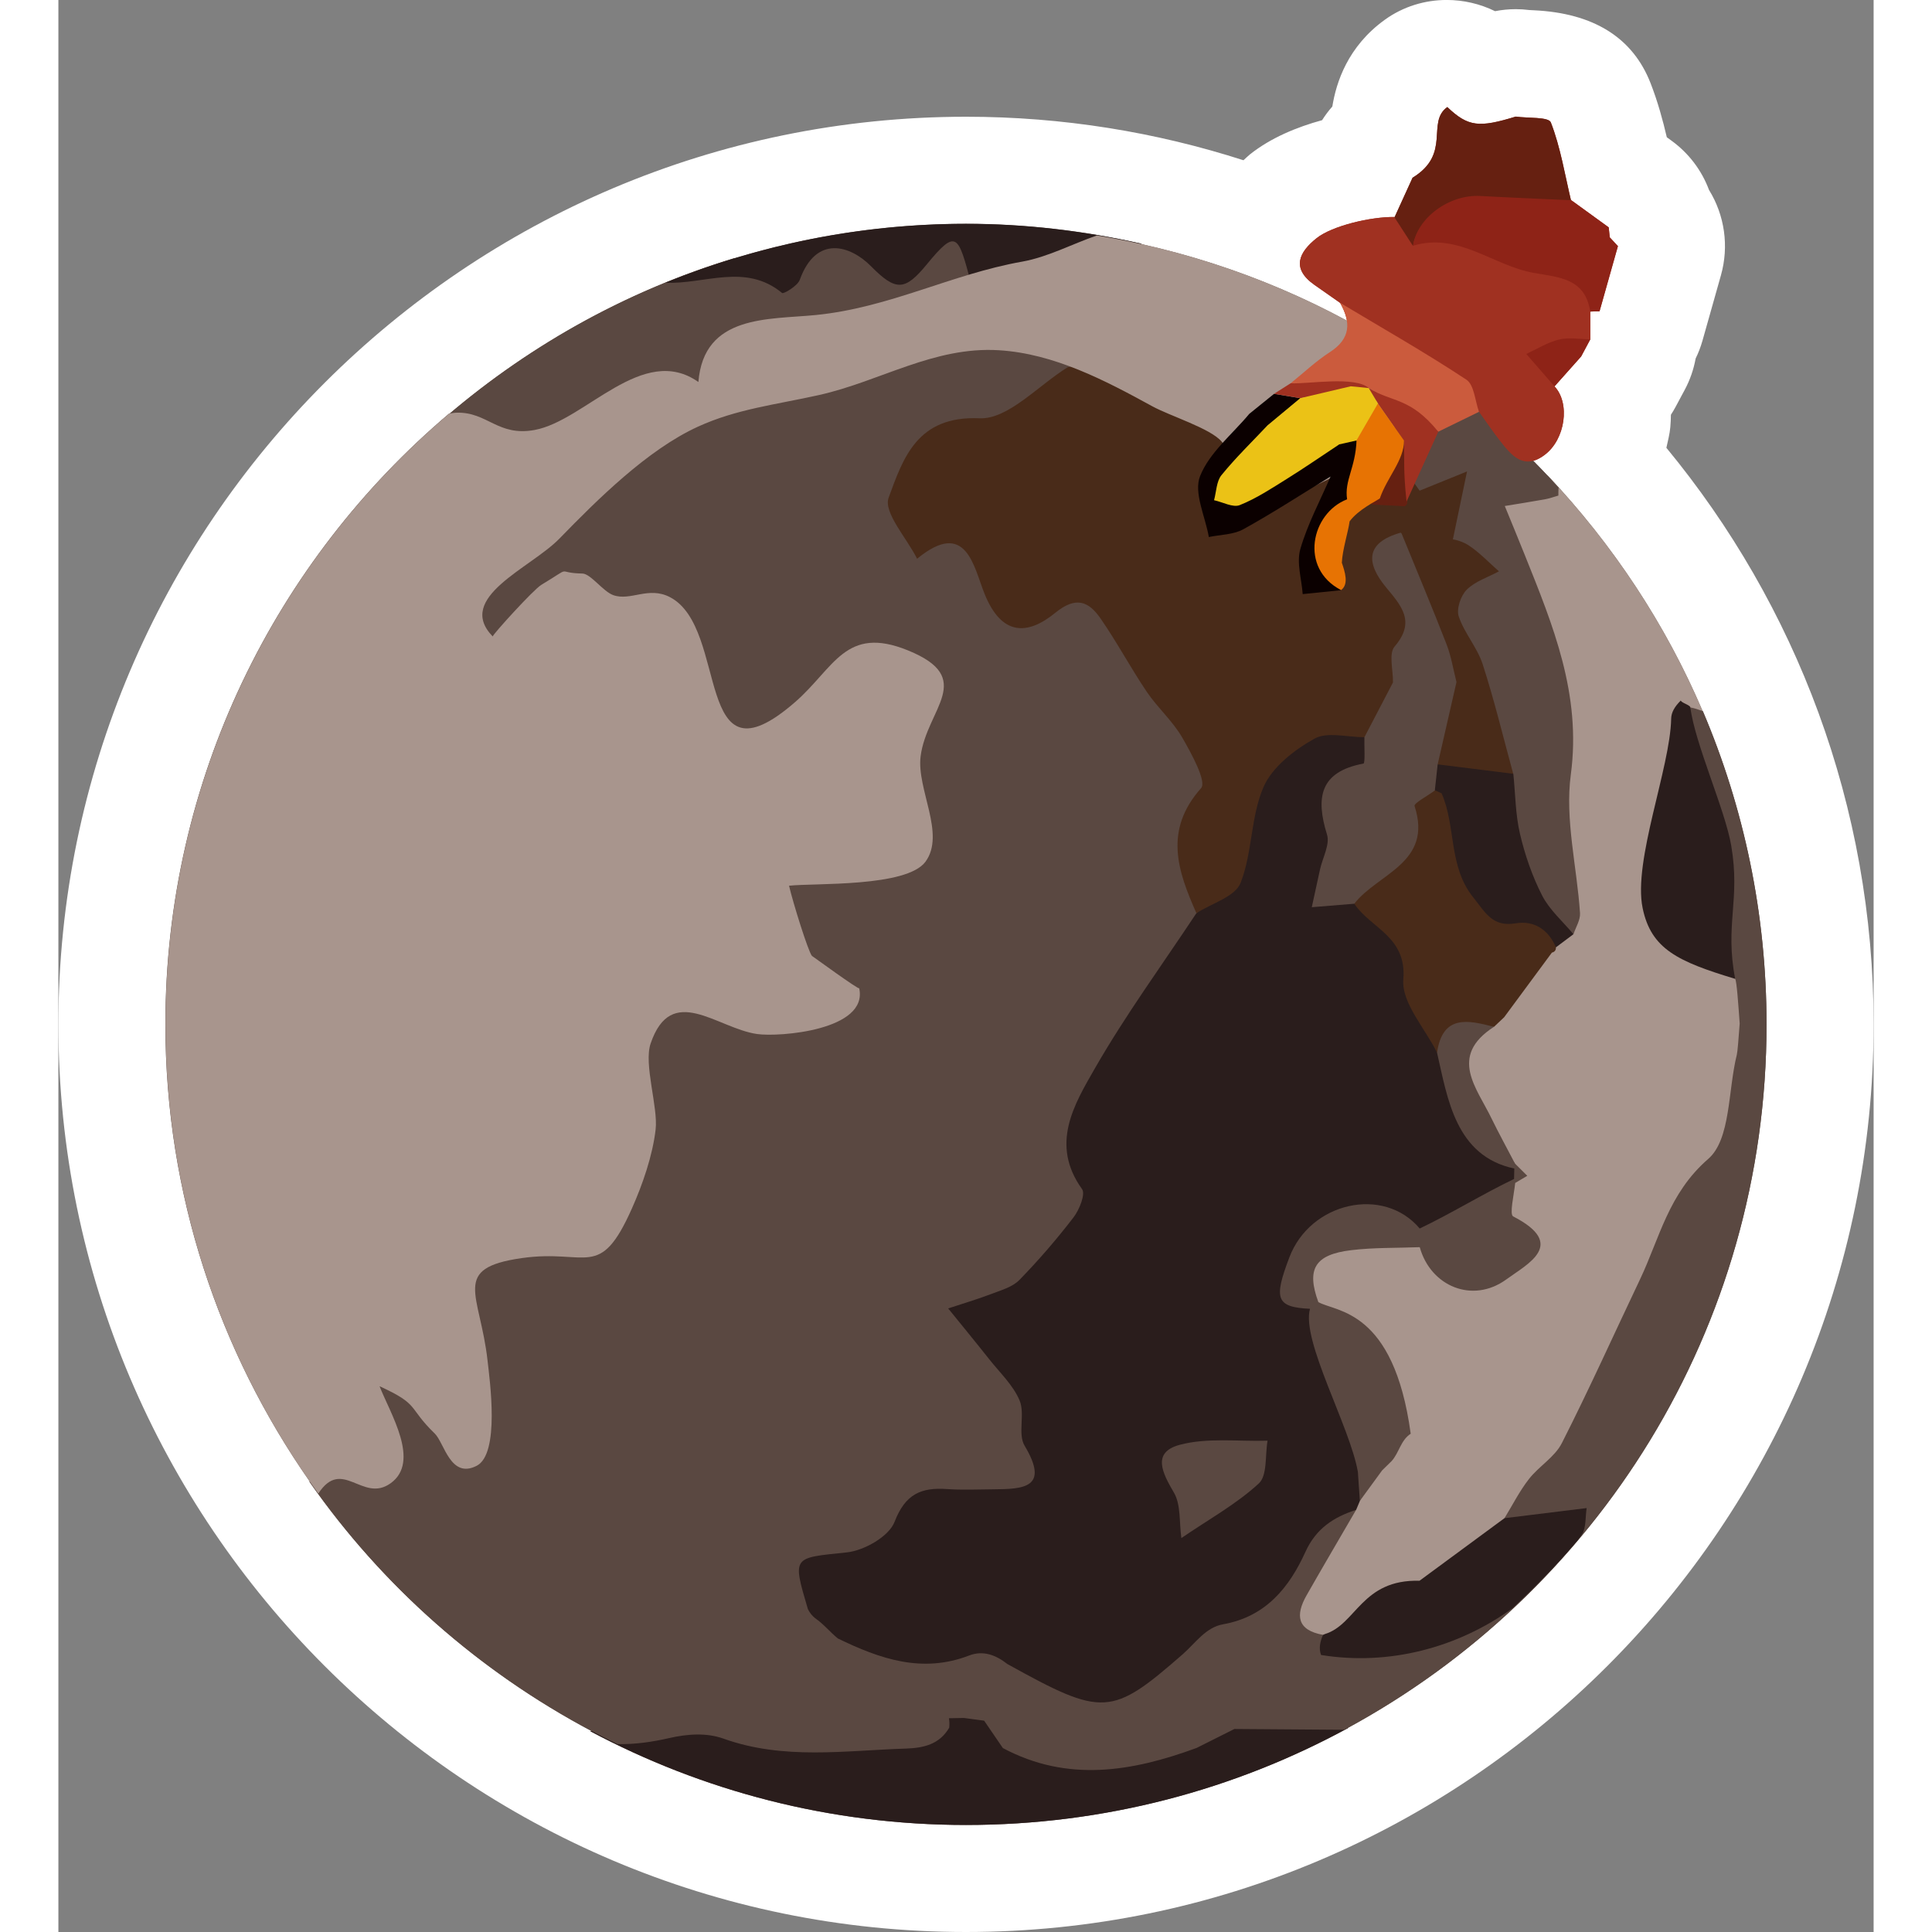 <?xml version="1.0" encoding="utf-8"?>
<!-- Generator: Adobe Illustrator 19.0.0, SVG Export Plug-In . SVG Version: 6.00 Build 0)  -->
<svg version="1.1" id="zeelish_icon" xmlns="http://www.w3.org/2000/svg" xmlns:xlink="http://www.w3.org/1999/xlink" x="0px"
	 y="0px" viewBox="0 0 469.77 499.99" style="enable-background:new 0 0 469.77 499.99;" xml:space="preserve" width="160px" height="160px">
<rect x="0" y="0" width="469.77" height="499.99" fill="#808080" stroke="none"/>
<style type="text/css">
	.st0{fill:#FFFFFF;}
	.st1{fill:#5A4841;}
	.st2{fill:#A03121;}
	.st3{fill:#A8958D;}
	.st4{fill:#2A1D1C;}
	.st5{fill:#492B19;}
	.st6{fill:#662011;}
	.st7{fill:#CB5B3D;}
	.st8{fill:#8E2317;}
	.st9{fill:#0B0000;}
	.st10{fill:#EBC216;}
	.st11{fill:#E77303;}
</style>
<g id="group_4_">
	<path id="lining_4_" class="st0" d="M416.14,115.89c0.38-1.78,0.86-3.53,1.02-5.37c0.09-1.06,0.14-2.12,0.15-3.18
		c0.43-0.66,0.83-1.34,1.21-2.04l1.67-3.12l0.7-1.3c1.36-2.54,2.31-5.28,2.82-8.1c0.73-1.49,1.33-3.05,1.79-4.69l2.83-10.02
		l1.93-6.84c2.13-7.54,0.95-15.55-3.09-22.08c-1.89-5.06-5.24-9.51-9.7-12.74l-1.22-0.89c-1.03-4.4-2.31-9.13-4.21-14.01
		c-4.6-11.78-14.75-18.12-30.16-18.85c-0.4-0.02-0.8-0.03-1.18-0.06c-1.18-0.15-2.36-0.23-3.54-0.23c-1.8,0-3.6,0.18-5.36,0.52
		c-3.92-1.92-8.21-2.9-12.51-2.9c-5.62,0-11.25,1.68-16.03,5.13c-9.61,6.93-12.57,16.23-13.57,22.44c-0.98,1.11-1.86,2.29-2.65,3.54
		c-6.5,1.77-13.3,4.57-18.68,8.86c-0.62,0.5-1.1,1.01-1.67,1.51c-22.64-7.28-46.75-11.26-71.78-11.26C105.37,30.23,0,135.6,0,265.11
		s105.37,234.88,234.88,234.88c129.52,0,234.89-105.37,234.89-234.88C469.77,208.49,449.63,156.49,416.14,115.89z"/>
	<path id="planet_background" class="st1" d="M442.06,265.11c0-28.78-5.89-56.18-16.49-81.08c-0.02-0.01-0.05-0.02-0.07-0.02
		c-9.68-22.71-23.37-43.24-40.07-60.93c-0.02,0-0.05,0-0.07,0c-9.93-10.54-20.87-20.1-32.8-28.38l0,0c0,0-0.01,0-0.01-0.01
		c-1.06-0.73-2.11-1.48-3.18-2.19c-0.02,0-0.04,0.01-0.07,0.01c-20.67-13.72-43.96-23.74-68.95-29.32
		c-0.11-0.06-0.22-0.12-0.32-0.17c-14.55-3.24-29.63-5.09-45.16-5.09c-20.8,0-40.85,3.14-59.78,8.87c-0.03,0-0.06,0-0.09,0
		c-27.44,8.27-52.37,22.17-73.7,40.22c-0.07,0.01-0.14,0.02-0.21,0.03c-44.85,38-73.4,94.66-73.4,158.06
		c0,44.04,13.93,84.73,37.37,118.29c-0.02,0.04-0.06,0.06-0.08,0.1c18.79,26.91,43.83,49.02,72.98,64.49
		c-0.11,0.01-0.23,0.02-0.34,0.02c29.01,15.46,62.09,24.28,97.25,24.28c35.82,0,69.52-9.1,98.91-25.1
		c-0.01-0.01-0.02-0.02-0.04-0.04C398.26,412.04,442.06,343.71,442.06,265.11z"/>
	<path id="volcano_background" class="st2" d="M403.6,63.7c-0.7-0.76-1.41-1.52-2.11-2.28c-0.09-0.86-0.18-1.72-0.27-2.58
		c-3.23-2.34-6.46-4.68-9.68-7.02c-0.03,0-0.06,0-0.09,0c-1.59-6.68-2.74-13.82-5.21-20.14c-0.57-1.46-5.92-1.05-9.08-1.5
		c-9.45,2.89-12.3,2.68-17.71-2.47c-5.54,3.99,1.16,12.07-8.99,18.29c-1.55,3.4-3.1,6.81-4.65,10.21c-0.01-0.01-0.02-0.03-0.03-0.04
		c-6.09-0.09-16.13,2.27-20.17,5.49c-4.49,3.57-6.66,7.78-0.54,12.08c2.21,1.55,4.42,3.09,6.63,4.64c2.86,5.04,2.79,9.28-2.66,12.79
		c-3.61,2.32-6.77,5.34-10.12,8.04c0,0,0,0,0.01,0c0,0,0,0-0.01,0c-1.43,0.91-2.86,1.81-4.29,2.72c-2.13,1.72-4.27,3.45-6.4,5.17
		c-4.41,5.3-10.32,10.02-12.74,16.12c-1.7,4.28,1.35,10.44,2.27,15.76c2.99-0.63,6.34-0.59,8.9-2c7.7-4.25,15.09-9.07,22.6-13.66
		c-2.68,6.23-5.95,12.29-7.82,18.76c-1.02,3.54,0.33,7.76,0.61,11.67c3.3-0.34,6.6-0.67,9.91-1.01c2.09-1.52,0.96-4.81,0.2-7.08
		c0.13-3.27,1.7-8.21,2.01-10.71c1.54-2.06,3.96-3.63,5.75-4.69c-0.04,0.1-0.09,0.21-0.13,0.31c1.95,0.15,6.6,0.32,8.55,0.47
		c0.65-0.3,0.88-0.79,0.68-1.48c2.66-5.86,5.43-11.96,8.1-17.82l0,0c3.51-1.72,7.03-3.44,10.54-5.15c1.81,2.51,3.54,5.09,5.45,7.53
		c2.99,3.81,6.13,7.66,11.53,3.61c5.38-4.03,6.65-13.39,2.55-17.73c2.3-2.58,4.6-5.16,6.9-7.75c0.79-1.48,1.58-2.95,2.37-4.43l0,0
		c0-0.87,0-1.74,0-2.61c0-1.52-0.01-3.05-0.01-4.57c0.8-0.05,1.6-0.07,2.4-0.07C400.42,74.94,402.01,69.32,403.6,63.7z"/>
	<g id="zeelich">
		<path id="color16" class="st3" d="M409.09,339.63c3.58-10.54,5.83-22.74,13.73-30.33c12.53-12.04,11.97-26.89,13.59-41.68
			c-0.02-3.25-0.05-6.5-0.07-9.76c0.87-2.89-0.58-4.93-2.48-6.81c-3.57-2.68-6.42-5.89-8.02-10.15
			c-6.96-18.61-2.49-36.09,0.42-55.16c-9.72-23.4-23.69-44.52-40.81-62.66c-4.47-0.22-9.31,2.38-12.31,6.34
			c-3.73,4.92-1.75,10.32,1.47,15.5c3.97,6.37,8.14,12.85,9.91,20.24c5.74,24.07,4.87,48.65,5.13,73.17c-1.24,1.81-3,3.12-4.52,4.67
			c-0.68,0.85-1.27,1.75-1.74,2.73c-3.27,5.19-3.68,12.2-9.81,15.59c-1.39,0.86-2.73,1.8-3.97,2.87c-8.78,5.7-8.89,12.79-4.01,21.27
			c2.54,4.42,5.59,8.54,7.83,13.16c0.45,0.9,0.91,1.77,1.46,2.63c1.14,1.69,0.98,3.3-0.15,4.85c-0.51,0.82-0.99,1.68-1.35,2.58
			c-1.21,3.18-0.63,5.65,1.59,8.59c4.84,6.41,2.87,9.47-4.81,11.87c-9.55,2.99-14.26-3.58-20.04-8.43
			c-5.4-1.55-10.92-1.51-16.35-0.39c-10.91,2.24-13.61,7.55-9.85,18.7c2.01,2.55,4.97,3.56,7.76,4.87
			c10.08,5.41,13.57,14.77,15.21,25.29c0.13,3.15-1.24,5.67-3.27,7.91c-0.97,1.16-1.87,2.37-2.62,3.69c-1.3,3.06-4.1,4.62-6.5,6.56
			c-0.74,0.83-1.4,1.72-1.94,2.69c-4.75,6.74-8.94,13.83-11.95,21.51c-2.39,6.08-2.69,11.72,5.57,13.65
			c1.16-0.14,2.22-0.51,3.19-1.17c7.12-6.56,14.07-13.42,24.81-12.99c8.99-4.29,17.79-8.82,22.25-18.55
			c0.73-1.86,1.28-3.89,2.89-5.18C394.78,374.86,402.86,357.95,409.09,339.63z"/>
		<path id="color15" class="st4" d="M234.88,472.29c35.82,0,69.52-9.1,98.91-25.1c-0.31-0.29-0.61-0.58-0.79-0.84
			c-9.11-7.68-18.62-2.59-28.02-0.85c-4.2,1.36-8.34,2.85-12.39,4.59c-15.03,5.95-30.29,5.52-45.69,1.65
			c-3.19-1.66-4.82-4.85-7.22-7.28c-1.54-0.99-3.25-1.47-5.07-1.52c-1.86,0.05-3.6,0.46-5.01,1.78c-2.16,1.62-4.26,4.56-6.48,4.66
			c-12.17,0.55-25.25,3.25-36.37-0.16c-16.81-5.16-32.77-2.09-49.12-1.21C166.64,463.46,199.72,472.29,234.88,472.29z"/>
		<path id="color14" class="st1" d="M392.09,241.78c0.6-1.82,1.81-3.69,1.7-5.46c-0.79-11.99-3.94-24.24-2.38-35.88
			c2.78-20.81-4.63-38.64-11.94-56.87c-1.69-4.22-3.43-8.41-5.15-12.62c3.48-0.57,6.96-1.12,10.43-1.74
			c1.17-0.21,2.29-0.64,3.44-0.96c-0.03-0.64,0.02-1.37,0.05-2.09c-11.54-12.73-24.51-24.12-38.87-33.66
			c-5.1,0.58-9.34,2.96-11.68,9.23c-0.81,1.4-3.49,2.08-1.74,4.48c6.8-1.57,12.01-1.68,6.94,7.6c4.84,6.16,0.53,23.75,19.39,13.01
			c-10.15,10.66-5.12,15.95,6.24,20.04c-5.54,3.64-14.33,5.75-9.48,12.28c9.4,12.67,5.88,29.53,15.18,41.88
			c1.73,4.03,2.48,8,1.77,12.58C374.16,225.3,380.82,236.42,392.09,241.78z"/>
		<path id="color13" class="st1" d="M228.4,60.28c-8.46,6.16-15.55,4.69-23.64,0.96c-0.65-0.3-1.47-0.46-2.3-0.53
			c-0.9,0.14-1.81,0.26-2.71,0.41c-0.26,0.13-0.55,0.25-0.73,0.45c-6.87,7.83-15.41,5.49-24.02,5.22
			c-28.67,8.64-54.6,23.41-76.55,42.65c3.75,0.29,7.87,0.4,8.78,2.16c6.63,12.84,12.8,3.98,20.38,1.46
			c13.18-4.37,23.49-17.85,39.62-12.99c5.11-5.04,3.86-15.72,15.56-15.13c19.39,0.98,38.3-1.5,54.28-14.25
			C238.29,61.89,233.85,56.32,228.4,60.28z"/>
		<path id="color12" class="st4" d="M157.11,73.16c10.05,0.49,20.65-5.2,30.18,2.66c0.39,0.32,4.01-1.83,4.57-3.39
			c4.25-11.78,13.13-8.9,18.43-3.54c6.46,6.54,8.79,6.42,14.47-0.5c7.73-9.42,8.1-7.51,11.44,4.94c11.2,3.33,37.31,0.81,44.84-9.77
			c-0.26-0.18-0.67-0.37-0.99-0.56c-14.55-3.24-29.63-5.09-45.16-5.09C207.35,57.93,181.14,63.41,157.11,73.16z"/>
		<path id="color11" class="st1" d="M442.06,265.11c0-28.78-5.89-56.18-16.49-81.08c-1.05-0.34-2.03-0.75-3.22-0.95
			c-2.76,24.51-0.64,48.21,11.6,70.25c0.4,0.76,0.78,6.17,1.16,11.55c-0.28,3.78-0.54,7.27-0.74,8.07
			c-2.31,9.23-1.55,21.91-7.41,26.98c-10.29,8.93-12.56,20.47-17.67,31.22c-6.72,14.12-13.13,28.4-20.21,42.33
			c-1.83,3.61-5.95,5.99-8.53,9.31c-2.43,3.12-4.23,6.72-6.31,10.11c5.39,6.56,10.81,5.88,16.25,3.21
			c-16.23,18.53-34.11,33.96-62.25,30.28c-0.46,0.09-0.86,0.33-1.3,0.47c0.12-1.26,0.23-2.51,0.35-3.77
			c-6.75-1.19-7.19-5.09-4.26-10.24c4.22-7.41,8.55-14.75,12.83-22.13c-7.5-1.03-12.2,0.73-15.23,9.09
			c-3.17,8.72-8.2,17.06-20.2,17.66c-3.67,0.19-7.08,5.6-10.61,8.62c-1.39,0.77-3.22,1.2-4.08,2.35
			c-9.04,12.12-19.27,11.51-30.67,3.49c-2.49-1.75-5.86-2.24-8.83-3.32c0,0,0,0.01,0,0.01c0,0,0,0,0-0.01
			c-3.63-1.46-8.62-5.22-10.67-4c-12.65,7.46-23.21-0.08-34.4-3.39c-1.75-1.43-3.3-3.07-5.08-4.46c-0.44-0.1-0.9-0.16-1.35-0.23
			c1.7-3.12-0.21-9.19,3.1-9.36c12.96-0.66,20.04-9.32,27.97-17.49c2.02-2.08,6.13-1.12,9.32-1.17c3.99-0.07,8,0.15,11.93-0.66
			c4.19-0.87,9.16-3.4,7.76-7.45c-3.99-11.52,2.18-27.56-14.85-33.73c-4.48-1.62-7.36-6.77,0.54-8.6
			c13.23-3.06,16.59-16.38,25.67-23.73c2.46-1.99,2.29-6.12,0.95-9.1c-4.52-10.05-0.75-18.86,4.1-27.26
			c7.93-13.75,13.56-28.9,24.51-40.84c0.53-1.53,1.2-3.32,0.48-4.67c-5-9.37-3.56-17.72,1.94-26.69c3.58-5.83,2.05-12.62-4.31-16.81
			c-5.29-3.49-8.24-8.46-10.59-14.08c-2.65-6.33-6.9-11.65-11.46-16.69c-3.81-4.21-8.35-6.47-13.75-2.97
			c-9.12,5.91-13.71,1.41-17.34-6.83c-2.44-5.54-5.43-10.33-13.13-10.07c-9.43,0.32-11.91-3.78-8.29-12.29
			c3.44-8.08,8.04-13.78,18.34-14.34c13.62-0.74,24.11-8.38,25.14-17.81c-11.07-9.16-26.19-8.56-37.62-4.6
			c-18.72,6.5-37.01,13.24-57.09,13.2c-6.55,3.01-10.04,10.19-16.93,12.65c-13.01,4.63-20.6,15.16-28.26,25.64
			c-1.25,3.58-3.67,6.03-7.1,7.52c-3.3,2.51-6.36,5.26-8.55,8.85c-0.82,3.2-1.64,6.4-2.46,9.6c3.73,4.17,7.2,4.07,10.37-0.65
			c1.72-2.7,3.12-5.99,5.82-7.5c5.3-2.94,10.05-14.18,17.22-1.76c1.33,2.3,4.17,1.06,6.53,0.19c8.56-3.14,14.81-0.33,18.28,8.03
			c1.9,4.57,1.44,9.43,1.43,14.18c-0.03,9.53,5.14,12.49,13.82,11.89c9.57-0.66,14.56-6.68,19-14.36
			c4.39-7.59,14.64-8.97,23.14-4.42c9.03,4.84,5.53,10.94,2,17.01c-3.65,6.28-3.69,12.35-1.58,19.4
			c3.27,10.92,0.08,14.47-11.34,14.98c-7.08,0.32-14.49-0.91-20.51,4.36c-3.62,7.88,5.34,13.12,4.31,20.45
			c0.75,0.88,1.64,1.6,2.66,2.15c3.28,1.91,8.72,2.9,6.73,8.13c-2.23,5.84-8.15,8.28-13.8,7.18c-6.94-1.35-14.28-1.82-20.72-5.21
			c-7.03-3.69-11.32-0.23-14.86,5.37c-3.23,5.1-3.05,10.67-1.65,16.21c3.61,14.24-5.27,25.21-9.88,37.19
			c-1.76,4.56-6.97,4.65-11.59,3.88c-6.7-1.13-13.41-2.26-20.05,0.36c-3.96,2.93-8.26,6.47-5.54,11.7
			c6.94,13.31,2.52,26.52,0.91,40.38c-6.53-2.43-6.03-9.11-9.06-13.33c-4.07-3.86-6.97-11.28-14.43-4.64
			c-2.17,5.11,0.98,9.27,2.57,13.61c2.6,7.09,2.32,11.04-6.98,8.46c-4.63-1.29-10.1-0.37-12.55,3.47
			c20.21,28.95,47.65,52.36,79.68,67.9c4.44,0.11,9.02-0.55,13.32-1.54c4.67-1.07,9.65-1.47,14.15,0.14
			c15.52,5.56,31.38,3.07,47.17,2.56c4.55-0.15,8.68-1.06,11.21-5.4c0.1-0.94,0.05-1.74-0.07-2.45c1.29-0.02,2.59-0.04,3.88-0.07
			l0,0c0,0,0,0,0,0c1.75,0.24,3.49,0.47,5.23,0.7c1.62,2.36,3.23,4.73,4.85,7.09c0,0,0,0,0,0c16.72,8.93,33.43,6.11,50.13-0.03
			c3.26-1.64,6.53-3.28,9.79-4.91l0,0c9.48,0.07,18.97,0.14,28.46,0.21C397.83,412.74,442.06,344.11,442.06,265.11z"/>
		<path id="color10" class="st4" d="M422.35,183.07c1.14,9.27,9.01,26.56,10.57,35.76c2.42,14.19-1.7,20.35,1.02,34.49
			c-14.84-4.48-21.77-7.72-23.95-18.33c-2.52-12.23,7.15-36.29,7.39-49c0.03-1.62,0.88-3.11,2.49-4.7
			C420.03,181.9,422.27,182.44,422.35,183.07z"/>
		<path id="color9" class="st4" d="M336.83,388.4c-0.33,0.78-0.65,1.56-0.98,2.34c-5.82,1.88-10.37,4.82-13.12,10.87
			c-4.2,9.26-10.29,16.79-21.33,18.75c-4.45,0.79-7.11,4.81-10.35,7.68c-18.54,16.2-20.69,16.32-45.46,2.6
			c-2.95-2.32-6.26-3.61-9.91-2.2c-12.16,4.69-23.13,0.85-33.95-4.41c-2.03-1.65-3.69-3.74-5.87-5.24c-0.82-0.64-1.44-1.45-1.9-2.38
			c-4.05-13.78-3.98-13.18,10.08-14.66c4.51-0.48,10.91-4.13,12.36-7.91c2.78-7.21,6.88-8.95,13.58-8.48c3.98,0.28,8,0.09,12,0.06
			c7.8-0.05,14.6-0.36,8.07-11.28c-1.82-3.04,0.16-8.19-1.28-11.67c-1.66-3.99-5.14-7.24-7.91-10.75
			c-3.49-4.41-7.06-8.75-10.59-13.11c3.74-1.24,7.54-2.35,11.22-3.76c2.52-0.96,5.44-1.78,7.22-3.61
			c4.97-5.1,9.65-10.53,13.99-16.18c1.51-1.96,3.15-6.02,2.22-7.32c-8.33-11.6-2.07-21.86,3.34-31.29
			c7.94-13.84,17.42-26.79,26.25-40.13c9.06-6.82,11.36-17.12,13.31-27.27c3.67-19.05,9.24-23.21,28.73-20.25
			c5.7,3.53,7.24,7.87,0.74,11.65c-5.69,3.31-7.64,7.43-6.49,13.7c0.73,3.95-0.1,7.88-1.57,11.64c-2.42,6.19,1.58,6.58,5.98,6.58
			c14.55,4.46,15.94,17.48,18.58,29.36c0.89,4,2.05,7.49,4.62,10.57c3.54,11.12,6.75,22.45,18.24,28.48l0.18,0.18
			c0.99,1.81,0.95,3.59-0.13,5.35l-0.15,0.13c-7.29,5.5-12.51,14.73-23.71,13.23c-12.63-7.96-26.5-4.91-31.48,6.64
			c-2.77,6.42-1.64,10.57,5.4,12.45c2.42,0.8,4.84,1.6,7.25,2.4c1.58,13.1,2.44,26.3,4.69,39.33
			C338.88,383.33,337.82,385.85,336.83,388.4z"/>
		<path id="color8" class="st5" d="M338,190.79c-4.38,0.01-9.61-1.49-12.96,0.38c-5.2,2.91-10.92,7.34-13.17,12.53
			c-3.33,7.68-2.84,16.97-5.93,24.8c-1.4,3.56-7.47,5.27-11.43,7.82c-4.86-10.94-8.48-21.45,1.22-32.36
			c1.49-1.67-2.5-8.97-4.9-13.11c-2.46-4.26-6.36-7.67-9.14-11.78c-4.19-6.2-7.71-12.84-11.97-18.99
			c-3.09-4.46-6.36-5.87-11.74-1.48c-7.34,5.99-13.94,5.83-18.28-4.89c-2.83-6.99-4.7-19.6-17.47-9.11
			c-2.67-5.36-8.78-11.98-7.36-15.83c3.73-10.11,7.32-21.24,23.51-20.52c7.41,0.33,15.23-8.54,22.86-13.23
			c10.1-1.38,17.84,2.55,25.73,8.87c5.92,4.75,14.2,6.53,21.36,9.78c4.59,2.08,10.73,3.5,4.53,10.6c-1.18,1.35-0.44,4.38-0.59,6.64
			c2.48-0.29,4.51-1.35,6.4-2.56c7.93-5.09,13.76-11.88,24.21-14.55c3.29,4.62,6.59,9.24,9.4,13.18c3.11-1.26,7.69-3.12,12.27-4.97
			c-1.12,5.37-2.24,10.73-3.67,17.62c-0.54-0.18,2.08,0.18,4.07,1.49c2.86,1.88,5.26,4.46,7.86,6.74c-2.83,1.53-6.14,2.57-8.33,4.74
			c-1.55,1.54-2.72,4.99-2.08,6.92c1.45,4.33,4.79,8.04,6.2,12.38c3.02,9.32,5.31,18.88,7.9,28.34c-8.39,7.55-14.48,0.86-20.98-3.38
			c-3.22-7.34,0.45-13.71,2.82-20.26c1.16-8.77-7.25-13.6-8.8-21.32c-0.99-4.95-3.59-9.52-3.7-14.71c0.3-0.95,1.03-1.64,1.63-2.42
			c-1.45-0.44-0.44,1.59-1.53,1.54c-1.88,2.33-2.97,5.33-1.05,7.54c8.13,9.38,5,19.44,2.46,29.57
			C345.53,182.33,344.87,188.65,338,190.79z"/>
		<path id="color7_1_" class="st4" d="M394.3,397.1c1.12-1.83,0.84-4.52,1.21-6.82c-7.09,0.88-14.19,1.75-21.28,2.62
			c-7.33,5.4-14.65,10.79-21.98,16.19c-14.97-0.41-16.37,11.32-24.45,13.78l-0.54,0.23c-0.68,1.68-1.15,3.39-0.49,5.2
			c17.59,2.85,35.38-1.86,49.55-12.1c5.96-5.58,11.66-11.41,16.93-17.66C393.58,398.04,393.98,397.61,394.3,397.1z"/>
		<path id="color6_1_" class="st4" d="M387.56,245.16c-1.73-1-3.36-2.28-5.21-2.94c-6.48-2.3-14.99,4.89-19.52-8.48
			c-2.93-8.64-5.61-16.73-6.04-25.74c-0.06-1.19-0.41-2.35-0.62-3.54c-1.26-2.38-1.11-4.64,0.77-6.65
			c6.52,0.8,13.06,1.64,19.59,2.44c0.53,5.19,0.54,10.5,1.72,15.54c1.29,5.48,3.17,10.97,5.73,15.96c1.92,3.74,5.35,6.71,8.11,10.02
			C390.58,242.91,389.07,244.03,387.56,245.16z"/>
		<path id="color5_1_" class="st5" d="M387.56,245.16c-1.96-4.61-5.69-7-10.42-6.21c-6.04,1-7.8-2.76-10.95-6.67
			c-6.53-8.12-4.44-18.35-8.22-26.97c-6.09-3.17-9.58,0.53-9.84,5.51c-0.39,7.56-3.85,12.2-9.78,16.03
			c-2.27,1.46-3.89,3.88-2.98,7.03c4.24,6.37,13.61,8.45,12.69,19.59c-0.5,6.04,5.61,12.62,8.74,18.96
			c4.51-3.09,8.98-6.28,14.72-6.69c0.88-0.83,1.75-1.65,2.63-2.48c4.12-5.57,8.24-11.14,12.35-16.72c0,0,0.01-0.01,0.01-0.01
			C387.24,246.35,387.58,245.9,387.56,245.16z"/>
		<path id="color4_1_" class="st1" d="M376.49,314.8c-0.99-0.51,0.18-5.49,0.53-8.66c1.04-0.62,2.08-1.23,3.12-1.85
			c-1.06-1.05-2.12-2.11-3.18-3.16c-1.89-3.63-4.42-8.27-6.02-11.58c-3.85-8.01-11.28-16.15,0.57-23.81
			c-6.72-1.76-13.31-3.23-14.72,6.7c2.73,11.85,4.77,26.73,19.99,29.97c-0.02,0.9-0.04,1.8-0.06,2.7
			c-7.96,3.8-16.48,9.06-24.42,12.82c-9.31-11.08-28.31-6.86-33.74,7.49c-4.04,10.65-3.53,12.87,5.35,13.29
			c-2.31,8.23,10.34,30.43,12.39,42.2c0.17,2.5,0.34,5.01,0.51,7.51c1.92-2.63,3.85-5.27,5.77-7.9c0,0,0,0,0,0
			c0.83-0.81,1.65-1.62,2.48-2.43c1.92-2.16,2.32-5.36,4.91-7.05c-4.4-32.35-19.36-31.45-23.9-34.07
			c-3.14-8.57-0.89-12.3,8.47-13.43c5.87-0.71,11.84-0.55,17.77-0.78v0c2.83,10.18,13.7,14.66,22.37,8.37
			C380.27,327.05,390.54,322.04,376.49,314.8z"/>
		<path id="color3_1_" class="st1" d="M290.62,398.04c-0.58-4.12-0.09-8.62-1.92-11.75c-2.99-5.09-5.76-10.42,1.46-12.37
			c7.17-1.93,15.15-0.84,22.77-1.08c-0.67,3.78-0.02,8.99-2.26,11.06C304.96,389.18,297.95,393.04,290.62,398.04z"/>
		<path id="color2_1_" class="st1" d="M359.23,166.69c-3.73-9.59-7.72-19.08-11.61-28.61l-0.23-0.23c-9.2,2.59-9,7.85-3.8,14.15
			c3.91,4.73,7.77,8.85,2.22,15.31c-1.59,1.86-0.36,6.14-0.43,9.31c0,0,0.01-0.01,0.01-0.01c0,0,0,0.01-0.01,0.01
			c-2.46,4.72-4.92,9.45-7.39,14.17c-0.07,2.37,0.24,6.73-0.25,6.82c-11.3,2.12-12.4,8.79-9.43,18.37c0.8,2.57-1.14,5.99-1.81,9.03
			c-0.72,3.26-1.42,6.51-2.13,9.77c3.67-0.3,7.33-0.6,11-0.9c6.04-7.84,20.4-10.52,15.6-25.28c-0.24-0.74,3.41-2.63,5.24-4.03
			c0.26-2.2,0.48-4.5,0.73-6.71c1.63-7.12,3.25-14.23,4.88-21.35C360.98,173.23,360.45,169.82,359.23,166.69z"/>
		<path id="color1_1_" class="st3" d="M352.57,94.69c-24.59-17.02-53.06-28.69-83.8-33.76c-6.44,2.22-12.72,5.6-19.36,6.78
			c-18.37,3.26-34.21,11.89-53.34,13.81c-12.32,1.23-29.04-0.16-30.44,17.34c-14.4-10.16-29.2,9.96-42.36,12.41
			c-9.52,1.77-12.22-4.69-20.2-4.47c-0.71,0.02-1.32,0.15-1.95,0.25c-44.85,38-73.4,94.66-73.4,158.06
			c0,45.41,14.78,87.27,39.55,121.41c6.2-9.49,11.44,2.52,18.68-2.64c7.86-5.59-0.09-18.07-2.83-25.13
			c10.57,4.83,7.15,5.33,14.29,12.25c2.47,2.4,4.05,11.82,10.84,8.34c6.07-3.11,3.37-22.18,2.82-27.19
			c-1.94-17.47-9.59-23.92,8.83-26.56c17.08-2.45,20.15,6,28.56-12.93c2.73-6.14,5.32-13.59,6.1-20.35
			c0.67-5.83-3.12-16.87-1.3-22.23c5.39-15.85,17.16-3.97,27.56-2.48c5.77,0.83,28.85-0.98,26.42-11.87
			c0.15,0.67-12.32-8.46-12.22-8.34c-0.99-1.18-4.92-13.81-5.93-18.17c6.48-0.73,30.44,0.44,35.32-6.23
			c5.25-7.19-2.35-18.78-1.27-27.26c1.56-12.28,14.51-20.18-3.27-27.41c-16.21-6.6-19.08,4.57-29.23,13.39
			c-26.46,23-16.94-19.07-32.33-27.15c-5.6-2.94-10.22,1.08-14.73-0.55c-2.63-0.95-5.84-5.54-7.96-5.58
			c-7.31-0.13-2.04-2.26-10.66,2.94c-2.03,1.23-12.56,12.83-12.56,13.34c-9.79-10.08,9.8-17.66,17.24-25.3
			c9.83-10.1,22.77-22.99,35.85-28.98c10.07-4.61,20.23-5.71,31.37-8.2c15.8-3.53,29.71-12.63,46.55-11.59
			c14.32,0.88,27.44,7.8,39.72,14.52c4.62,2.52,15.06,5.72,17.91,9.12c3.22,3.83,2.29,4.31,3.58,6.36c2.21,3.51-5.03,7.6,1.54,10.77
			c3.06,1.48,10.89-1.35,13.17-2.88c3.03-2.04,35.04-13.74,24.89-24.43c-1.51-0.19-3.02-0.37-4.54-0.56
			c-0.14-0.02-0.14-0.03-0.1-0.03C336.37,102.92,346.53,97.75,352.57,94.69z"/>
	</g>
	<g id="volcano_1_">
		<path id="fumes7" class="st2" d="M387.18,99.98c4.1,4.34,2.83,13.7-2.55,17.73c-5.4,4.05-8.54,0.2-11.53-3.61
			c-1.91-2.44-3.64-5.01-5.45-7.53c-1.05-2.85-1.25-6.98-3.28-8.32c-10.64-7.02-21.74-13.33-32.68-19.89
			c-2.21-1.55-4.42-3.09-6.63-4.64c-6.12-4.3-3.95-8.5,0.54-12.08c4.04-3.22,14.08-5.58,20.17-5.49c1.6,2.48,3.21,4.95,4.81,7.43
			c10.94-4.29,20.72,5.19,31.21,7.04c6.69,1.18,13.33,1.4,14.64,10.01c0,1.52,0.01,3.05,0.01,4.57c0,0.87,0,1.74,0,2.61l0,0
			c-2.71-0.02-5.54-0.55-8.1,0.06c-2.95,0.71-5.66,2.44-8.47,3.73C382.31,94.39,384.75,97.19,387.18,99.98z"/>
		<path id="fumes6" class="st6" d="M350.58,63.68c-1.6-2.48-3.21-4.95-4.81-7.43c1.56-3.42,3.12-6.84,4.68-10.26
			c10.16-6.21,3.46-14.29,8.99-18.29c5.41,5.16,8.25,5.37,17.71,2.47c3.15,0.45,8.51,0.04,9.08,1.5c2.52,6.45,3.67,13.77,5.31,20.57
			c-7.84-0.36-15.13-0.18-22.96-0.62C360.51,51.16,351.66,56.42,350.58,63.68z"/>
		<path id="fumes5" class="st7" d="M331.69,78.36c10.94,6.56,22.05,12.87,32.68,19.89c2.04,1.34,2.24,5.48,3.28,8.32
			c-3.51,1.72-7.03,3.44-10.54,5.15c-6-3.76-12-7.53-18-11.29c-1.55-0.15-3.1-0.31-4.65-0.46c-5.19-0.26-10.37-0.52-15.56-0.78
			c3.36-2.7,6.52-5.72,10.12-8.04C334.48,87.64,334.54,83.4,331.69,78.36z"/>
		<path id="fumes4" class="st8" d="M396.45,87.81c-0.79,1.48-1.58,2.95-2.37,4.43c-2.3,2.58-4.6,5.16-6.9,7.75
			c-2.43-2.8-4.87-5.59-7.3-8.39c2.81-1.29,5.52-3.01,8.47-3.73C390.91,87.25,393.74,87.78,396.45,87.81z"/>
		<path id="fumes3" class="st6" d="M348.34,131.02c-1.95-0.15-6.6-0.32-8.55-0.47c1.9-5.5,6.48-10.99,8.38-16.49
			c0.28,5.16,0.56,10.32,0.84,15.48C349.22,130.23,348.99,130.72,348.34,131.02z"/>
		<path id="black_lining" class="st9" d="M333.74,129.09c-0.89-6.47,3.16-8.83,2.27-15.3c-1.5,0.35-3.08,0.71-4.58,1.06
			c-4.51,2.99-9.02,5.94-13.62,8.8c-3.95,2.46-7.75,5.16-12.04,6.87c-1.77,0.7-4.21-0.72-6.45-1.21c0.6-2.19,0.45-4.7,1.76-6.31
			c3.69-4.53,7.96-8.6,11.97-12.87c2.85-2.34,5.58-4.73,8.43-7.06c-2.29-0.38-4.59-0.76-6.88-1.14c-2.13,1.72-4.27,3.45-6.4,5.17
			c-4.41,5.3-10.32,10.02-12.74,16.12c-1.7,4.28,1.35,10.44,2.27,15.76c2.99-0.63,6.34-0.59,8.9-2c7.7-4.25,15.09-9.07,22.6-13.66
			c-2.68,6.23-5.95,12.29-7.82,18.76c-1.02,3.54,0.33,7.76,0.61,11.67c3.3-0.34,6.6-0.67,9.91-1.01
			C324.65,146.53,321.86,141.59,333.74,129.09z"/>
		<path id="fumes2" class="st2" d="M339.14,100.45c-3.61-3.22-15.6-1.02-20.24-1.26c-1.43,0.91-2.86,1.81-4.29,2.72
			c2.29,0.38,4.59,0.76,6.88,1.14c4.28-1.02,14.03-0.27,18.43-1.25c0.52,0.88,1.04,1.75,1.56,2.63c2.23,3.21,4.46,6.42,6.69,9.63
			c0.28,5.16-0.19,7.3,0.73,15.74c2.7-5.94,5.51-12.13,8.21-18.07C349.81,102.73,345.13,104.19,339.14,100.45z"/>
		<path id="fumes1" class="st8" d="M391.53,51.82c3.23,2.34,6.46,4.68,9.68,7.02c0.09,0.86,0.18,1.72,0.27,2.58
			c0.7,0.76,1.41,1.52,2.11,2.28c-1.59,5.62-3.17,11.24-4.76,16.86c-0.8,0-1.6,0.02-2.4,0.07c-1.32-8.6-7.95-8.83-14.64-10.01
			c-10.49-1.85-19.46-10.59-31.23-7.02c1.07-7.25,9.41-13.34,17.46-12.88C375.85,51.15,383.69,51.46,391.53,51.82z"/>
		<path id="lava2_1_" class="st10" d="M321.4,103.04c4.32-1.03,8.74-2.04,13.06-3.07c1.55,0.15,3.1,0.31,4.65,0.46
			c0.79,1.33,1.64,2.73,2.43,4.06c-1.84,3.17-3.63,6.3-5.47,9.48c-1.49,0.35-3.1,0.68-4.59,1.03c-4.51,2.99-8.97,6.07-13.56,8.93
			c-3.95,2.46-7.9,5.08-12.19,6.79c-1.76,0.7-4.4-0.78-6.65-1.27c0.6-2.19,0.61-4.87,1.92-6.48c3.69-4.54,7.92-8.63,11.93-12.9
			C315.79,107.72,318.55,105.38,321.4,103.04z"/>
		<path id="lava1_1_" class="st11" d="M348.23,114c-2.23-3.21-4.52-6.36-6.75-9.57c-1.84,3.18-3.68,6.35-5.52,9.52
			c-0.29,7.24-3.19,10.36-2.45,15.27c-9.29,3.58-12.45,17.86-1.56,23.49c2.09-1.52,0.96-4.81,0.2-7.08
			c0.13-3.27,1.7-8.21,2.01-10.71c2.35-3.13,6.75-5.15,7.82-5.94C343.88,123.48,348.29,119.07,348.23,114z"/>
	</g>
</g>
</svg>
